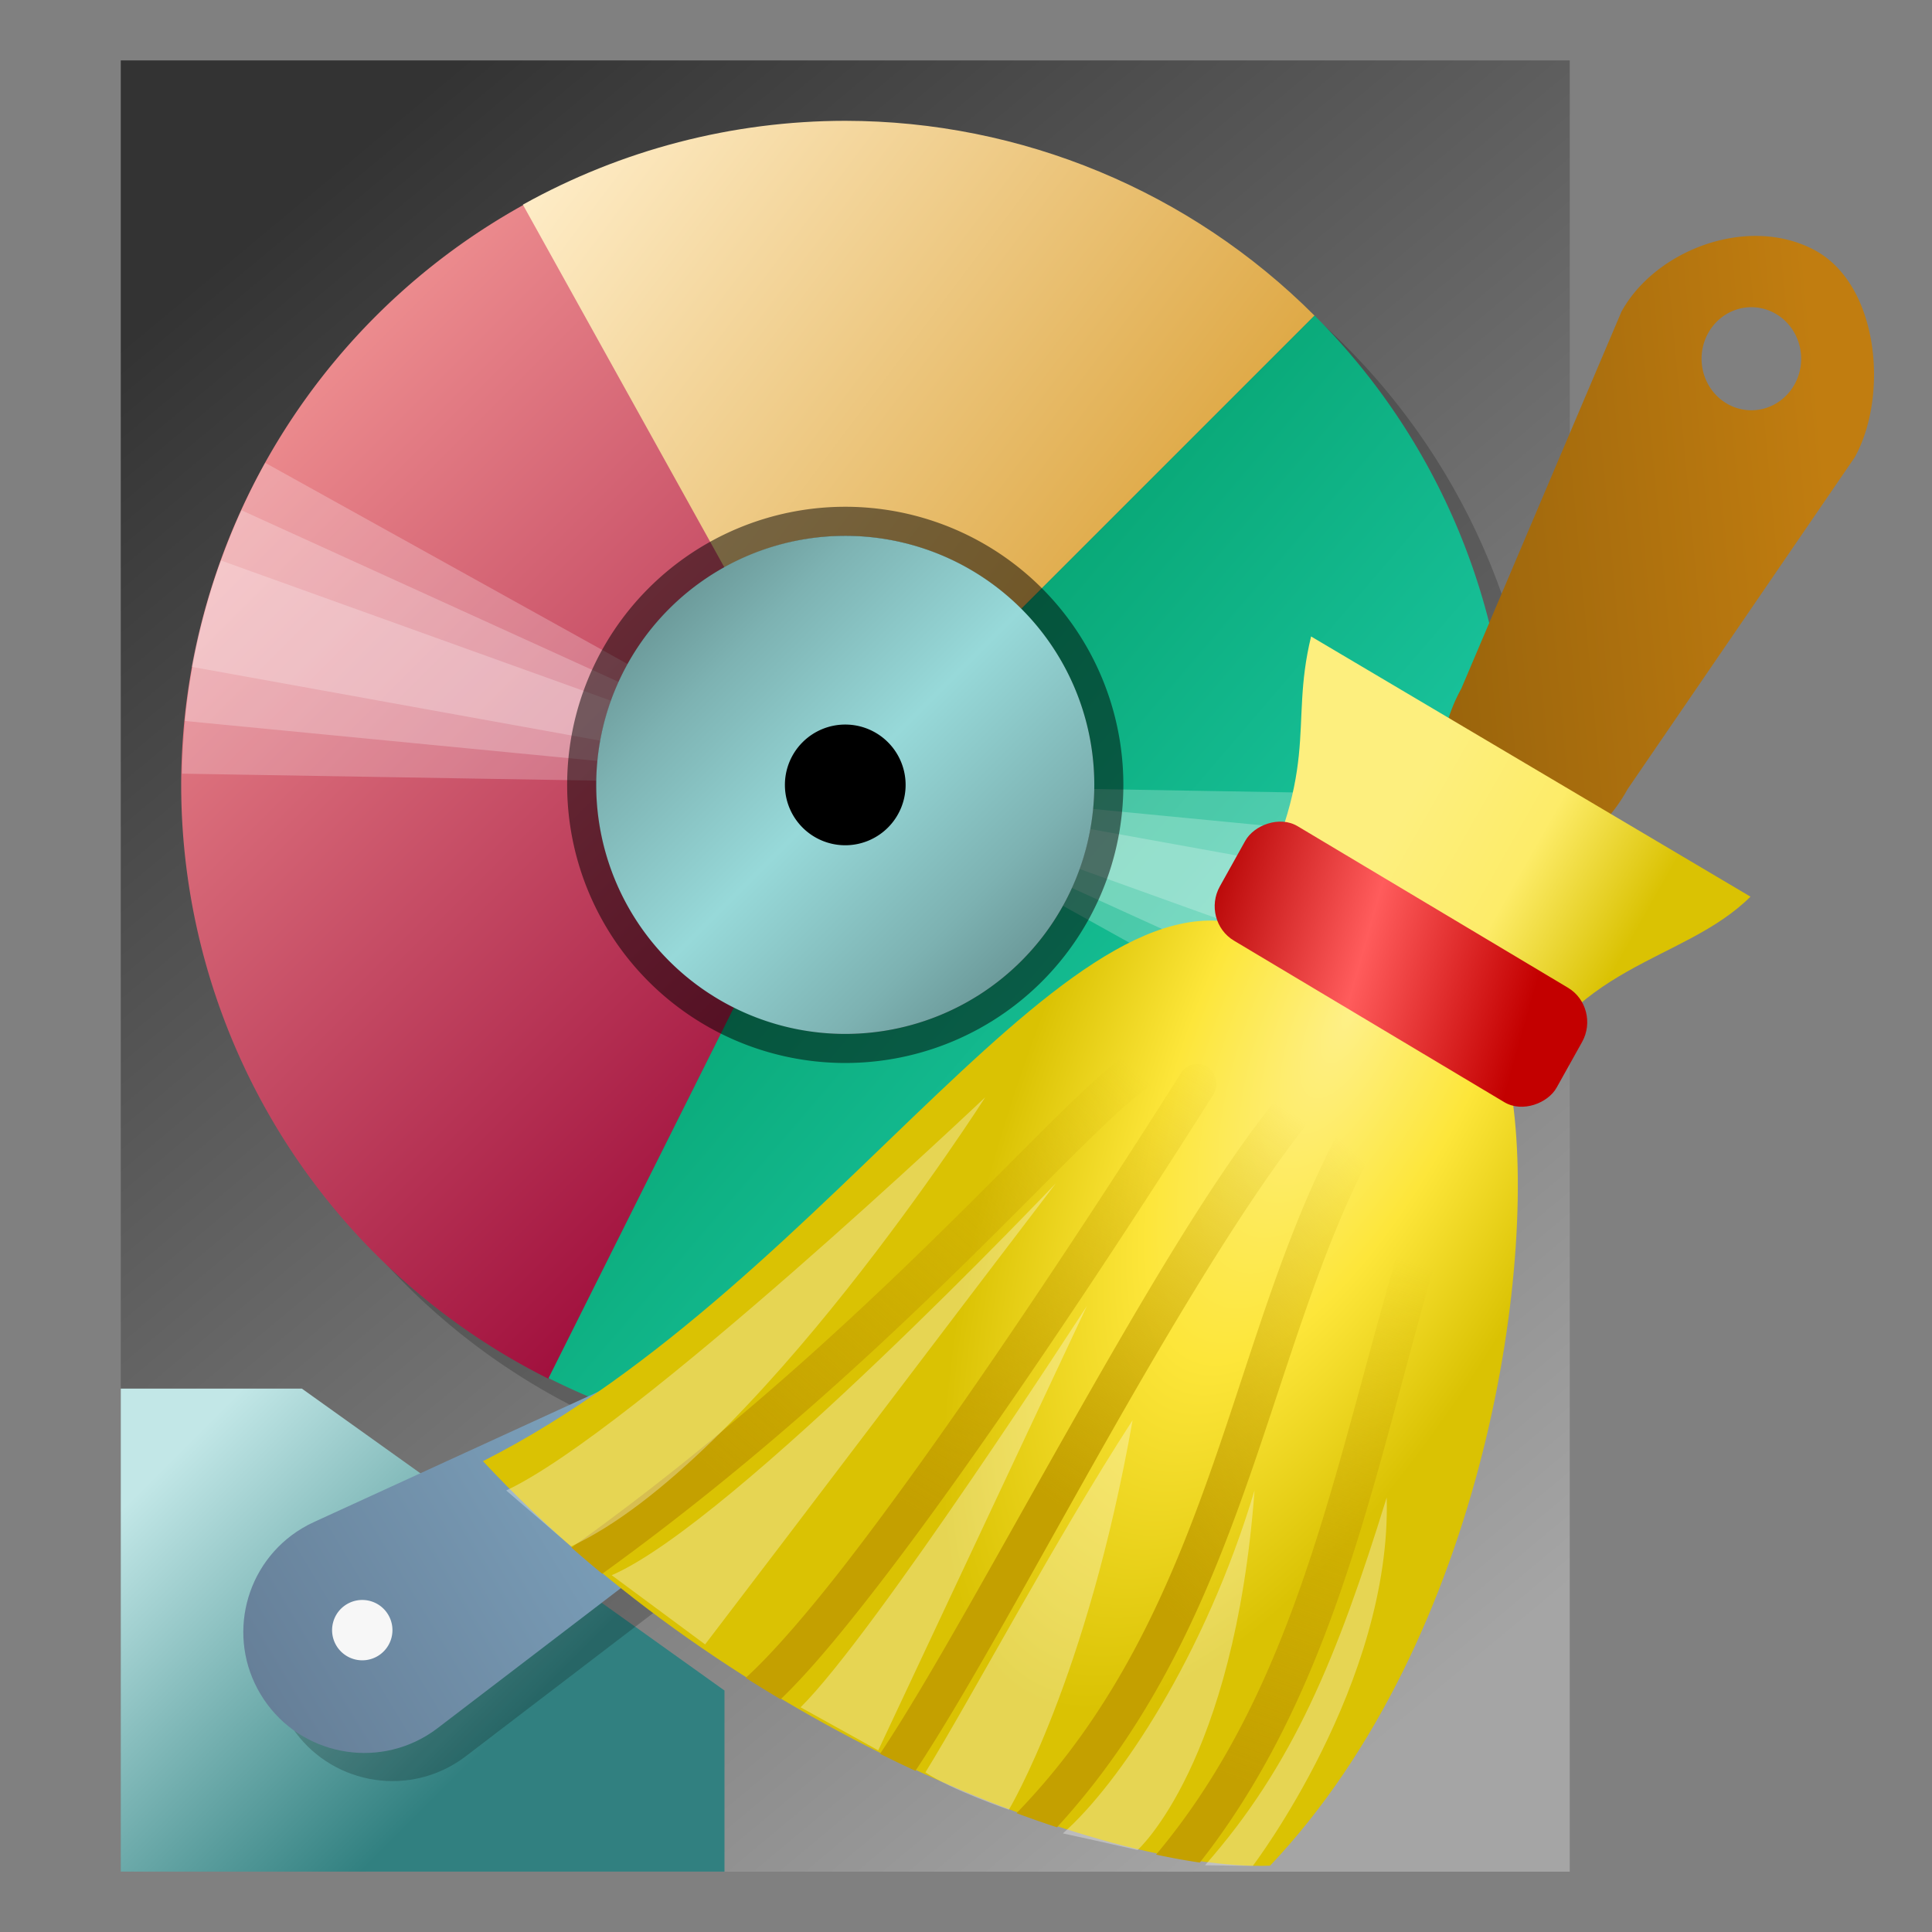 <?xml version="1.0" encoding="UTF-8" standalone="no"?>
<svg
   xmlns:dc="http://purl.org/dc/elements/1.1/"
   xmlns:cc="http://creativecommons.org/ns#"
   xmlns:rdf="http://www.w3.org/1999/02/22-rdf-syntax-ns#"
   xmlns:svg="http://www.w3.org/2000/svg"
   xmlns="http://www.w3.org/2000/svg"
   xmlns:xlink="http://www.w3.org/1999/xlink"
   xmlns:sodipodi="http://sodipodi.sourceforge.net/DTD/sodipodi-0.dtd"
   xmlns:inkscape="http://www.inkscape.org/namespaces/inkscape"
   width="128"
   height="128"
   viewBox="0 0 33.867 33.867"
   version="1.1"
   id="svg8"
   inkscape:version="0.92.3 (2405546, 2018-03-11)"
   sodipodi:docname="bleachbit.svg">
  <rect x="0" y="0" width="33.867" height="33.867" fill="#808080" stroke="none"/>
  <defs
     id="defs2">
    <linearGradient
       inkscape:collect="always"
       id="linearGradient1527">
      <stop
         style="stop-color:#598080;stop-opacity:1"
         offset="0"
         id="stop1523" />
      <stop
         id="stop1535"
         offset="0.25"
         style="stop-color:#7db2b2;stop-opacity:1" />
      <stop
         id="stop1533"
         offset="0.5"
         style="stop-color:#97d9d9;stop-opacity:1" />
      <stop
         style="stop-color:#7db2b2;stop-opacity:1"
         offset="0.75"
         id="stop1537" />
      <stop
         style="stop-color:#598080;stop-opacity:1"
         offset="1"
         id="stop1525" />
    </linearGradient>
    <linearGradient
       inkscape:collect="always"
       id="linearGradient1091">
      <stop
         style="stop-color:#333333;stop-opacity:1"
         offset="0"
         id="stop1086" />
      <stop
         style="stop-color:#a5a5a5;stop-opacity:1"
         offset="1"
         id="stop1089" />
    </linearGradient>
    <linearGradient
       inkscape:collect="always"
       id="linearGradient1068">
      <stop
         style="stop-color:#c2e7e7;stop-opacity:1"
         offset="0"
         id="stop1064" />
      <stop
         style="stop-color:#318080;stop-opacity:1"
         offset="1"
         id="stop1066" />
    </linearGradient>
    <linearGradient
       id="linearGradient1198"
       inkscape:collect="always">
      <stop
         id="stop1194"
         offset="0"
         style="stop-color:#ffaaa2;stop-opacity:1" />
      <stop
         id="stop1196"
         offset="1"
         style="stop-color:#970033;stop-opacity:1" />
    </linearGradient>
    <linearGradient
       inkscape:collect="always"
       id="linearGradient4541">
      <stop
         style="stop-color:#ffeeca;stop-opacity:1"
         offset="0"
         id="stop4537" />
      <stop
         style="stop-color:#da9f33;stop-opacity:1"
         offset="1"
         id="stop4539" />
    </linearGradient>
    <linearGradient
       inkscape:collect="always"
       xlink:href="#linearGradient4541"
       id="linearGradient4549"
       gradientUnits="userSpaceOnUse"
       x1="2.646"
       y1="290.121"
       x2="6.879"
       y2="294.354"
       gradientTransform="matrix(2,0,0,2,33.867,-297)" />
    <linearGradient
       inkscape:collect="always"
       xlink:href="#linearGradient4541"
       id="linearGradient4623"
       x1="2.778"
       y1="290.253"
       x2="6.747"
       y2="294.222"
       gradientUnits="userSpaceOnUse"
       gradientTransform="matrix(2,0,0,2,33.867,-297)" />
    <linearGradient
       inkscape:collect="always"
       xlink:href="#linearGradient1198"
       id="linearGradient4723"
       gradientUnits="userSpaceOnUse"
       x1="2.778"
       y1="290.253"
       x2="5.49"
       y2="292.965"
       gradientTransform="matrix(4,0,0,4,34.131,-891.793)" />
    <linearGradient
       gradientUnits="userSpaceOnUse"
       x2="0"
       y2="7"
       y1="41"
       id="a">
      <stop
         id="stop1078"
         stop-color="#728790"
         style="stop-color:#667f98;stop-opacity:1" />
      <stop
         id="stop1080"
         stop-color="#85969e"
         offset="1"
         style="stop-color:#98cce8;stop-opacity:1" />
    </linearGradient>
    <linearGradient
       gradientUnits="userSpaceOnUse"
       x2="0"
       y2="12"
       y1="36"
       id="b">
      <stop
         id="stop1083"
         stop-color="#06a370" />
      <stop
         id="stop1085"
         stop-color="#22d1b0"
         offset="1" />
    </linearGradient>
    <linearGradient
       gradientUnits="userSpaceOnUse"
       x2="0"
       y2="4"
       y1="44"
       id="c">
      <stop
         id="stop1088"
         stop-color="#2a2c2f" />
      <stop
         id="stop1090"
         stop-color="#424649"
         offset="1" />
    </linearGradient>
    <linearGradient
       gradientUnits="userSpaceOnUse"
       x2="44"
       y2="44"
       x1="15"
       y1="15"
       id="d">
      <stop
         id="stop1093"
         stop-color="#020303" />
      <stop
         id="stop1095"
         stop-opacity="0"
         stop-color="#424649"
         offset="1" />
    </linearGradient>
    <linearGradient
       inkscape:collect="always"
       xlink:href="#linearGradient4541"
       id="linearGradient1200"
       x1="7.938"
       y1="282.712"
       x2="12.171"
       y2="285.887"
       gradientUnits="userSpaceOnUse"
       gradientTransform="matrix(2,0,0,2,33.867,-297)" />
    <linearGradient
       inkscape:collect="always"
       xlink:href="#b"
       id="linearGradient1210"
       x1="10.054"
       y1="285.887"
       x2="13.758"
       y2="289.062"
       gradientUnits="userSpaceOnUse"
       gradientTransform="matrix(2,0,0,2,33.867,-297)" />
    <linearGradient
       inkscape:collect="always"
       xlink:href="#a"
       id="linearGradient1040"
       x1="24"
       y1="112"
       x2="88"
       y2="112"
       gradientUnits="userSpaceOnUse" />
    <linearGradient
       inkscape:collect="always"
       xlink:href="#linearGradient1068"
       id="linearGradient1070"
       x1="5.292"
       y1="288.533"
       x2="10.583"
       y2="293.825"
       gradientUnits="userSpaceOnUse"
       gradientTransform="translate(3.176,0.051)" />
    <linearGradient
       inkscape:collect="always"
       xlink:href="#linearGradient1091"
       id="linearGradient1078"
       x1="6.35"
       y1="267.367"
       x2="27.517"
       y2="292.767"
       gradientUnits="userSpaceOnUse"
       gradientTransform="translate(3.176,0.051)" />
    <linearGradient
       inkscape:collect="always"
       xlink:href="#linearGradient1527"
       id="linearGradient1531"
       gradientUnits="userSpaceOnUse"
       x1="50.102"
       y1="274.077"
       x2="56.26"
       y2="280.235" />
    <radialGradient
       gradientUnits="userSpaceOnUse"
       gradientTransform="matrix(1,0,0,0.651,0,9.456)"
       r="23.555"
       fy="27.096"
       fx="23.202"
       cy="27.096"
       cx="23.202"
       id="radialGradient4270"
       xlink:href="#linearGradient4264"
       inkscape:collect="always" />
    <linearGradient
       id="linearGradient4184">
      <stop
         id="stop4186"
         offset="0"
         style="stop-color:#838383;stop-opacity:1;" />
      <stop
         id="stop4188"
         offset="1"
         style="stop-color:#bbbbbb;stop-opacity:0;" />
    </linearGradient>
    <linearGradient
       id="linearGradient4228">
      <stop
         id="stop4230"
         offset="0"
         style="stop-color:#bbbbbb;stop-opacity:1;" />
      <stop
         id="stop4232"
         offset="1"
         style="stop-color:#9f9f9f;stop-opacity:1;" />
    </linearGradient>
    <linearGradient
       id="linearGradient4244">
      <stop
         id="stop4246"
         offset="0"
         style="stop-color:#e4e4e4;stop-opacity:1;" />
      <stop
         id="stop4248"
         offset="1"
         style="stop-color:#d3d3d3;stop-opacity:1;" />
    </linearGradient>
    <linearGradient
       id="linearGradient4264"
       inkscape:collect="always">
      <stop
         id="stop4266"
         offset="0"
         style="stop-color:#000000;stop-opacity:1;" />
      <stop
         id="stop4268"
         offset="1"
         style="stop-color:#000000;stop-opacity:0;" />
    </linearGradient>
    <linearGradient
       id="linearGradient4274">
      <stop
         style="stop-color:#ffffff;stop-opacity:0.255;"
         offset="0"
         id="stop4276" />
      <stop
         style="stop-color:#ffffff;stop-opacity:1;"
         offset="1"
         id="stop4278" />
    </linearGradient>
    <linearGradient
       id="linearGradient2555">
      <stop
         id="stop2557"
         offset="0"
         style="stop-color:#ffffff;stop-opacity:1;" />
      <stop
         style="stop-color:#e6e6e6;stop-opacity:1;"
         offset="0.5"
         id="stop2561" />
      <stop
         id="stop2563"
         offset="0.75"
         style="stop-color:#ffffff;stop-opacity:1;" />
      <stop
         style="stop-color:#e1e1e1;stop-opacity:1;"
         offset="0.842"
         id="stop2565" />
      <stop
         id="stop2559"
         offset="1"
         style="stop-color:#ffffff;stop-opacity:1;" />
    </linearGradient>
    <linearGradient
       id="linearGradient5048">
      <stop
         style="stop-color:black;stop-opacity:0;"
         offset="0"
         id="stop5050" />
      <stop
         id="stop5056"
         offset="0.5"
         style="stop-color:black;stop-opacity:1;" />
      <stop
         style="stop-color:black;stop-opacity:0;"
         offset="1"
         id="stop5052" />
    </linearGradient>
    <inkscape:perspective
       sodipodi:type="inkscape:persp3d"
       inkscape:vp_x="0 : 24 : 1"
       inkscape:vp_y="0 : 1000 : 0"
       inkscape:vp_z="48 : 24 : 1"
       inkscape:persp3d-origin="24 : 16 : 1"
       id="perspective79" />
    <radialGradient
       inkscape:collect="always"
       xlink:href="#linearGradient9320"
       id="radialGradient9318"
       cx="20.764"
       cy="19.541"
       fx="20.764"
       fy="19.541"
       r="14.8"
       gradientTransform="matrix(0.619,-0.298,0.777,1.613,-65.044,245.039)"
       gradientUnits="userSpaceOnUse" />
    <linearGradient
       inkscape:collect="always"
       xlink:href="#linearGradient8576"
       id="linearGradient8582"
       x1="11.997"
       y1="19.592"
       x2="17.774"
       y2="16.235"
       gradientUnits="userSpaceOnUse"
       gradientTransform="matrix(1.398,0,0,1.385,-63.528,241.34)" />
    <linearGradient
       inkscape:collect="always"
       xlink:href="#linearGradient15303"
       id="linearGradient15309"
       x1="9.581"
       y1="29.064"
       x2="2.007"
       y2="27.235"
       gradientUnits="userSpaceOnUse"
       gradientTransform="matrix(1.62,0,0,1.62,-176.516,170.329)" />
    <linearGradient
       inkscape:collect="always"
       xlink:href="#linearGradient11647"
       id="linearGradient11653"
       x1="7.383"
       y1="14.6"
       x2="17.472"
       y2="12.922"
       gradientUnits="userSpaceOnUse"
       gradientTransform="matrix(5.027,1.364,-1.347,5.091,-222.988,-112.556)" />
    <linearGradient
       inkscape:collect="always"
       xlink:href="#linearGradient5739"
       id="linearGradient7996"
       gradientUnits="userSpaceOnUse"
       gradientTransform="matrix(4.508,-2.602,4.484,7.766,-331.439,-154.044)"
       x1="14.12"
       y1="36.701"
       x2="13.869"
       y2="29.96" />
    <linearGradient
       inkscape:collect="always"
       xlink:href="#linearGradient5739"
       id="linearGradient7994"
       gradientUnits="userSpaceOnUse"
       gradientTransform="matrix(4.508,-2.602,4.171,7.224,-305.097,-139.646)"
       x1="14.045"
       y1="37.576"
       x2="14.045"
       y2="29" />
    <linearGradient
       inkscape:collect="always"
       xlink:href="#linearGradient5739"
       id="linearGradient7992"
       gradientUnits="userSpaceOnUse"
       gradientTransform="matrix(4.508,-2.602,4.39,7.604,-341.126,-139.592)"
       x1="15.097"
       y1="36.968"
       x2="14.275"
       y2="29.88" />
    <linearGradient
       inkscape:collect="always"
       xlink:href="#linearGradient5739"
       id="linearGradient7990"
       gradientUnits="userSpaceOnUse"
       gradientTransform="matrix(4.508,-2.602,4.153,7.194,-320.248,-129.928)"
       x1="19.616"
       y1="39.253"
       x2="18.486"
       y2="29.909" />
    <linearGradient
       inkscape:collect="always"
       xlink:href="#linearGradient5739"
       id="linearGradient7988"
       gradientUnits="userSpaceOnUse"
       gradientTransform="matrix(4.508,-2.602,4.151,7.189,-320.091,-129.656)"
       x1="9.105"
       y1="38.828"
       x2="10.147"
       y2="30.141" />
    <linearGradient
       inkscape:collect="always"
       id="linearGradient5739">
      <stop
         style="stop-color:#c4a000;stop-opacity:1;"
         offset="0"
         id="stop5741" />
      <stop
         style="stop-color:#c4a000;stop-opacity:0;"
         offset="1"
         id="stop5743" />
    </linearGradient>
    <linearGradient
       id="linearGradient11647">
      <stop
         style="stop-color:#c17d10;stop-opacity:1;"
         offset="0"
         id="stop11649" />
      <stop
         style="stop-color:#9b650c;stop-opacity:1;"
         offset="1"
         id="stop11651" />
    </linearGradient>
    <linearGradient
       id="linearGradient15303">
      <stop
         style="stop-color:#b30000;stop-opacity:1;"
         offset="0"
         id="stop15305" />
      <stop
         id="stop15311"
         offset="0.5"
         style="stop-color:#ff5c5c;stop-opacity:1;" />
      <stop
         style="stop-color:#c30000;stop-opacity:1;"
         offset="1"
         id="stop15307" />
    </linearGradient>
    <linearGradient
       id="linearGradient8576">
      <stop
         style="stop-color:#dac203;stop-opacity:1;"
         offset="0"
         id="stop8578" />
      <stop
         id="stop8584"
         offset="0.5"
         style="stop-color:#fdec69;stop-opacity:1;" />
      <stop
         style="stop-color:#fdef7e;stop-opacity:1;"
         offset="1"
         id="stop8580" />
    </linearGradient>
    <linearGradient
       id="linearGradient9320">
      <stop
         id="stop9322"
         offset="0"
         style="stop-color:#fef088;stop-opacity:1;" />
      <stop
         style="stop-color:#fde63a;stop-opacity:1;"
         offset="0.5"
         id="stop9324" />
      <stop
         id="stop9326"
         offset="1"
         style="stop-color:#dac203;stop-opacity:1;" />
    </linearGradient>
    <inkscape:perspective
       sodipodi:type="inkscape:persp3d"
       inkscape:vp_x="0 : 24 : 1"
       inkscape:vp_y="0 : 1000 : 0"
       inkscape:vp_z="48 : 24 : 1"
       inkscape:persp3d-origin="24 : 16 : 1"
       id="perspective62" />
  </defs>
  <sodipodi:namedview
     id="base"
     pagecolor="#ffffff"
     bordercolor="#666666"
     borderopacity="1.0"
     inkscape:pageopacity="0.0"
     inkscape:pageshadow="2"
     inkscape:zoom="1"
     inkscape:cx="64"
     inkscape:cy="64"
     inkscape:document-units="px"
     inkscape:current-layer="layer1"
     inkscape:document-rotation="0"
     showgrid="false"
     units="px"
     inkscape:snap-grids="true"
     inkscape:snap-to-guides="false"
     inkscape:snap-global="true"
     inkscape:snap-intersection-paths="true"
     inkscape:object-nodes="true"
     inkscape:snap-others="true"
     inkscape:snap-bbox="true"
     inkscape:bbox-nodes="true"
     inkscape:window-width="1600"
     inkscape:window-height="837"
     inkscape:window-x="-8"
     inkscape:window-y="-8"
     inkscape:window-maximized="1"
     inkscape:snap-nodes="false"
     inkscape:snap-center="true"
     inkscape:snap-tangential="true"
     inkscape:snap-smooth-nodes="true"
     inkscape:object-paths="true"
     inkscape:snap-object-midpoints="true"
     inkscape:snap-bbox-edge-midpoints="false">
    <inkscape:grid
       type="xygrid"
       id="grid4267"
       spacingx="0.265"
       spacingy="0.265" />
  </sodipodi:namedview>
  <g
     inkscape:label="Layer 1"
     inkscape:groupmode="layer"
     id="layer1"
     transform="translate(0,-263.133)">
    <circle
       r="0"
       cy="287.475"
       cx="43.392"
       id="ellipse4551"
       style="fill:#ffeeca;fill-opacity:1;stroke:none;stroke-width:0.37;stroke-linecap:round;paint-order:markers stroke fill" />
    <circle
       r="0"
       cy="287.475"
       cx="43.392"
       id="ellipse4553"
       style="fill:url(#linearGradient4549);fill-opacity:1;stroke:#000000;stroke-width:0.37;stroke-linecap:round;paint-order:markers stroke fill" />
    <path
       cx="4.762"
       cy="292.237"
       r="2.117"
       style="fill:url(#linearGradient4623);fill-opacity:1;stroke:none;stroke-width:0.37;stroke-linecap:round;paint-order:markers stroke fill"
       id="path4625"
       d=""
       inkscape:connector-curvature="0" />
    <g
       id="g1828"
       transform="translate(-5.293,-0.051)">
      <path
         inkscape:connector-curvature="0"
         d="m 7.41,264.243 h 25.4 v 31.75 H 7.41 Z"
         style="fill:url(#linearGradient1078);fill-opacity:1;stroke-width:0.503;stroke-linecap:round;stroke-linejoin:round;stroke-dasharray:1.005, 1.005;paint-order:markers fill stroke"
         id="rect982" />
      <path
         inkscape:connector-curvature="0"
         d="M 32.281,277.472 A 11.642,11.642 0 0 1 20.639,289.114 11.642,11.642 0 0 1 8.997,277.472 11.642,11.642 0 0 1 20.639,265.83 11.642,11.642 0 0 1 32.281,277.472 Z"
         style="fill:#000000;fill-opacity:0.2;stroke:none;stroke-width:0.026;stroke-linecap:round;stroke-linejoin:round;stroke-miterlimit:4;stroke-dasharray:none;stroke-opacity:0.5;paint-order:markers fill stroke"
         id="path1094" />
      <g
         transform="matrix(1.375,0,0,1.375,-53.014,-104.147)"
         id="g1015">
        <path
           inkscape:connector-curvature="0"
           style="fill:url(#linearGradient4723);fill-opacity:1;stroke:none;stroke-width:0.741;stroke-linecap:round;paint-order:markers stroke fill"
           d="m 49.4,269.593 a 8.467,8.467 0 0 0 -4.685,7.563 8.467,8.467 0 0 0 4.682,7.571 l 2.367,-4.735 a 3.175,3.175 0 0 1 -1.757,-2.836 3.175,3.175 0 0 1 1.756,-2.839 z"
           id="circle4557" />
        <path
           style="fill:url(#linearGradient1200);fill-opacity:1;stroke:none;stroke-width:0.741;stroke-linecap:round;paint-order:markers stroke fill"
           d="m 53.181,268.69 c -1.439,0.001 -2.853,0.369 -4.11,1.069 l 2.57,4.626 c 0.471,-0.263 1.001,-0.402 1.54,-0.403 0.842,6.8e-4 1.649,0.336 2.244,0.931 l 3.739,-3.739 c -1.586,-1.588 -3.738,-2.482 -5.983,-2.484 z"
           id="circle4629"
           inkscape:connector-curvature="0"
           sodipodi:nodetypes="ccccccc" />
        <path
           inkscape:connector-curvature="0"
           style="fill:url(#linearGradient1210);fill-opacity:1;stroke:none;stroke-width:0.741;stroke-linecap:round;stroke-opacity:1;paint-order:markers stroke fill"
           d="m 59.164,271.173 -3.739,3.739 a 3.175,3.175 0 0 1 0.931,2.244 3.175,3.175 0 0 1 -3.175,3.175 3.175,3.175 0 0 1 -1.418,-0.339 l -2.364,4.727 a 8.467,8.467 0 0 0 3.782,0.903 8.467,8.467 0 0 0 8.467,-8.467 8.467,8.467 0 0 0 -2.484,-5.983 z"
           id="circle1147" />
        <path
           inkscape:connector-curvature="0"
           style="fill:#ffffff;fill-opacity:0.238;stroke:none;stroke-width:0.318;stroke-linecap:round;stroke-miterlimit:4;stroke-dasharray:none;stroke-opacity:1;paint-order:markers stroke fill"
           d="m 45.786,273.05 a 8.467,8.467 0 0 0 -1.06,3.963 l 5.286,0.089 a 3.175,3.175 0 0 1 0.395,-1.486 z m 10.564,4.159 a 3.175,3.175 0 0 1 -0.397,1.487 l 4.622,2.566 a 8.467,8.467 0 0 0 1.06,-3.963 z"
           id="path4595" />
        <path
           inkscape:connector-curvature="0"
           style="fill:#ffffff;fill-opacity:0.238;stroke:none;stroke-width:0.318;stroke-linecap:round;stroke-miterlimit:4;stroke-dasharray:none;stroke-opacity:1;paint-order:markers stroke fill"
           d="m 45.484,273.655 a 8.467,8.467 0 0 0 -0.724,2.686 l 5.264,0.51 a 3.175,3.175 0 0 1 0.271,-1.006 z m 10.855,3.808 a 3.175,3.175 0 0 1 -0.271,1.006 l 4.811,2.189 a 8.467,8.467 0 0 0 0.724,-2.686 z"
           id="path4593" />
        <path
           inkscape:connector-curvature="0"
           style="fill:#ffffff;fill-opacity:0.238;stroke:none;stroke-width:0.318;stroke-linecap:round;stroke-miterlimit:4;stroke-dasharray:none;stroke-opacity:1;paint-order:markers stroke fill"
           d="m 45.221,274.295 a 8.467,8.467 0 0 0 -0.372,1.356 l 5.207,0.941 a 3.175,3.175 0 0 1 0.141,-0.508 z m 11.085,3.424 a 3.175,3.175 0 0 1 -0.141,0.508 l 4.976,1.789 a 8.467,8.467 0 0 0 0.372,-1.356 z"
           id="path4597" />
        <path
           inkscape:connector-curvature="0"
           d="m 56.356,277.156 a 3.175,3.175 0 0 1 -3.175,3.175 3.175,3.175 0 0 1 -3.175,-3.175 3.175,3.175 0 0 1 3.175,-3.175 3.175,3.175 0 0 1 3.175,3.175"
           style="fill:none;fill-opacity:1;stroke:#000000;stroke-width:0.741;stroke-linecap:butt;stroke-linejoin:miter;stroke-miterlimit:4;stroke-dasharray:none;stroke-opacity:0.5;paint-order:markers fill stroke"
           id="circle1165" />
        <path
           inkscape:connector-curvature="0"
           id="path1081"
           style="fill:url(#linearGradient1531);fill-opacity:1;stroke:none;stroke-width:0.741;stroke-linecap:butt;stroke-linejoin:miter;stroke-miterlimit:4;stroke-dasharray:none;stroke-opacity:1;paint-order:markers fill stroke"
           d="m 56.356,277.156 a 3.175,3.175 0 0 1 -3.175,3.175 3.175,3.175 0 0 1 -3.175,-3.175 3.175,3.175 0 0 1 3.175,-3.175 3.175,3.175 0 0 1 3.175,3.175" />
      </g>
      <path
         inkscape:connector-curvature="0"
         sodipodi:nodetypes="cccccc"
         id="path1062"
         d="m 7.41,287.526 h 3.175 l 7.408,5.292 v 3.175 H 7.41 Z"
         style="fill:url(#linearGradient1070);fill-opacity:1;stroke:none;stroke-width:0.265px;stroke-linecap:butt;stroke-linejoin:miter;stroke-opacity:1" />
      <path
         inkscape:connector-curvature="0"
         d="m 21.168,276.943 a 1.058,1.058 0 0 1 -1.058,1.058 1.058,1.058 0 0 1 -1.058,-1.058 1.058,1.058 0 0 1 1.058,-1.058 1.058,1.058 0 0 1 1.058,1.058 z"
         style="fill:#000000;fill-opacity:1;stroke:none;stroke-width:0.026;stroke-linecap:round;stroke-linejoin:round;stroke-miterlimit:4;stroke-dasharray:none;stroke-opacity:0.5;paint-order:markers fill stroke"
         id="path1083" />
      <path
         inkscape:connector-curvature="0"
         id="path1100"
         style="fill:#000000;fill-opacity:0.2;stroke-width:0.503;stroke-linecap:round;stroke-linejoin:round;stroke-dasharray:1.005, 1.005;paint-order:markers fill stroke"
         d="m 11.082,290.474 c -1.002,0.602 -1.326,1.903 -0.724,2.905 0.602,1.002 1.903,1.326 2.905,0.724 0.067,-0.041 0.132,-0.085 0.195,-0.133 l 11.283,-8.621 c 0.214,-0.164 0.271,-0.462 0.132,-0.693 -0.139,-0.231 -0.429,-0.321 -0.674,-0.209 l -12.893,5.91 c -0.077,0.034 -0.151,0.073 -0.223,0.117 z"
         sodipodi:nodetypes="csccccccc" />
      <g
         inkscape:transform-center-y="-2.885802"
         transform="rotate(-31.003,8.239,286.537)"
         inkscape:transform-center-x="-5.3292424"
         id="g1047">
        <path
           inkscape:connector-curvature="0"
           id="path1017"
           style="fill:url(#linearGradient1040);fill-opacity:1;stroke-width:1.9;stroke-linecap:round;stroke-linejoin:round;stroke-dasharray:3.8, 3.8;paint-order:markers fill stroke"
           d="m 32,104 c -4.418,0 -8,3.582 -8,8 0,4.418 3.582,8 8,8 0.297,-4.2e-4 0.594,-0.017 0.889,-0.051 l 53.334,-5.963 C 87.234,113.873 87.999,113.018 88,112 c 3.63e-4,-1.019 -0.765,-1.875 -1.777,-1.988 L 32.949,104.057 C 32.634,104.019 32.317,104 32,104 Z"
           transform="matrix(0.265,0,0,0.265,0,263.133)"
           sodipodi:nodetypes="csccccccc" />
        <path
           inkscape:connector-curvature="0"
           id="path1030"
           style="fill:#f7f7f7;fill-opacity:1;stroke:none;stroke-width:0.026;stroke-linecap:round;stroke-linejoin:round;stroke-miterlimit:4;stroke-dasharray:none;stroke-opacity:1;paint-order:markers fill stroke"
           d="m 8.996,292.767 a 0.529,0.529 0 0 1 -0.529,0.529 0.529,0.529 0 0 1 -0.529,-0.529 0.529,0.529 0 0 1 0.529,-0.529 0.529,0.529 0 0 1 0.529,0.529 z" />
        <path
           inkscape:connector-curvature="0"
           id="path1032"
           style="fill:#cc003f;fill-opacity:1;stroke:none;stroke-width:0.026;stroke-linecap:round;stroke-linejoin:round;stroke-miterlimit:4;stroke-dasharray:none;stroke-opacity:1;paint-order:markers fill stroke"
           d="m 23.019,292.767 a 0.265,0.265 0 0 1 -0.265,0.265 0.265,0.265 0 0 1 -0.265,-0.265 0.265,0.265 0 0 1 0.265,-0.265 0.265,0.265 0 0 1 0.265,0.265 z" />
      </g>
    </g>
    <g
       id="g1808"
       transform="matrix(-0.488,0,0,0.505,5.625,144.316)">
      <path
         inkscape:connector-curvature="0"
         id="path7966"
         transform="matrix(0.265,0,0,0.265,0,263.133)"
         d="m -195.156,-74.186 c -2.507,0.086 -4.974,0.656 -7.225,1.799 -8.825,4.48 -10.162,19.073 -5.551,27.16 l 30.803,43.488 c 4.611,8.087 13.349,11.66 19.592,8.01 6.243,-3.65 7.558,-13.098 2.947,-21.186 l -21.705,-49.367 c -3.458,-6.065 -11.339,-10.163 -18.861,-9.904 z m 1.193,9.326 a 6.75,6.75 0 0 1 1.809,0.23 6.75,6.75 0 0 1 4.771,8.266 6.75,6.75 0 0 1 -8.266,4.773 6.75,6.75 0 0 1 -4.773,-8.268 6.75,6.75 0 0 1 6.459,-5.002 z"
         style="fill:url(#linearGradient11653);fill-opacity:1;fill-rule:evenodd;stroke:none;stroke-width:5.238;stroke-linecap:round;stroke-linejoin:miter;stroke-miterlimit:4;stroke-dashoffset:0;stroke-opacity:1" />
      <path
         sodipodi:nodetypes="ccccc"
         id="path7968"
         d="m -42.716,272.922 c -1.095,5.903 0.873,19.214 8.62,27.121 5.986,0.195 19.266,-4.707 28.274,-14.042 C -18.542,279.78 -27.219,264.348 -33.965,267.709 Z"
         style="fill:url(#radialGradient9318);fill-opacity:1;fill-rule:evenodd;stroke:none;stroke-width:1.377;stroke-linecap:butt;stroke-linejoin:miter;stroke-miterlimit:4;stroke-dasharray:none;stroke-opacity:1"
         inkscape:connector-curvature="0" />
      <path
         inkscape:connector-curvature="0"
         id="path7972"
         transform="matrix(0.265,0,0,0.265,0,263.133)"
         d="m -153.285,42.547 a 2.603,2.603 0 0 0 -2.494,3.551 c 11.467,30.61 14.668,65.741 36.637,92.773 1.885,-0.265 3.868,-0.615 5.93,-1.041 -22.416,-25.787 -25.536,-61.117 -37.688,-93.555 a 2.603,2.603 0 0 0 -2.385,-1.729 z"
         style="color:#000000;font-style:normal;font-variant:normal;font-weight:normal;font-stretch:normal;font-size:medium;line-height:normal;font-family:sans-serif;font-variant-ligatures:normal;font-variant-position:normal;font-variant-caps:normal;font-variant-numeric:normal;font-variant-alternates:normal;font-feature-settings:normal;text-indent:0;text-align:start;text-decoration:none;text-decoration-line:none;text-decoration-style:solid;text-decoration-color:#000000;letter-spacing:normal;word-spacing:normal;text-transform:none;writing-mode:lr-tb;direction:ltr;text-orientation:mixed;dominant-baseline:auto;baseline-shift:baseline;text-anchor:start;white-space:normal;shape-padding:0;clip-rule:nonzero;display:inline;overflow:visible;visibility:visible;opacity:1;isolation:auto;mix-blend-mode:normal;color-interpolation:sRGB;color-interpolation-filters:linearRGB;solid-color:#000000;solid-opacity:1;vector-effect:none;fill:url(#linearGradient7988);fill-opacity:1;fill-rule:nonzero;stroke:none;stroke-width:5.205;stroke-linecap:round;stroke-linejoin:miter;stroke-miterlimit:4;stroke-dasharray:none;stroke-dashoffset:0;stroke-opacity:1;color-rendering:auto;image-rendering:auto;shape-rendering:auto;text-rendering:auto;enable-background:accumulate" />
      <path
         sodipodi:nodetypes="ccccc"
         id="path7970"
         d="m -41.149,273.776 c -1.256,0.7 -0.221,17.242 7.69,24.788 10.171,-0.257 21.378,-8.808 25.329,-12.171 -13.082,-8.241 -20.553,-20.329 -25.45,-17.315 z"
         style="opacity:0.462;fill:none;stroke:none;stroke-width:1.377;stroke-linecap:butt;stroke-linejoin:miter;stroke-miterlimit:4;stroke-dasharray:none;stroke-opacity:1"
         inkscape:connector-curvature="0" />
      <path
         inkscape:connector-curvature="0"
         id="path7974"
         transform="matrix(0.265,0,0,0.265,0,263.133)"
         d="m -113.514,31.424 c -0.823,0.03 -1.745,0.29 -2.441,0.893 a 2.603,2.603 0 0 0 2.672,4.398 c 0.12,0.042 0.204,0.056 0.539,0.244 0.974,0.548 2.569,1.762 4.518,3.469 3.897,3.414 9.342,8.813 16.152,15.369 13.033,12.546 31.147,29.359 53.936,45.25 1.405,-1.121 2.794,-2.269 4.17,-3.438 -22.993,-15.884 -41.296,-32.855 -54.496,-45.562 -6.779,-6.526 -12.204,-11.92 -16.336,-15.539 -2.066,-1.81 -3.778,-3.176 -5.389,-4.082 -0.805,-0.453 -1.585,-0.811 -2.547,-0.959 -0.24,-0.037 -0.503,-0.053 -0.777,-0.043 z"
         style="color:#000000;font-style:normal;font-variant:normal;font-weight:normal;font-stretch:normal;font-size:medium;line-height:normal;font-family:sans-serif;font-variant-ligatures:normal;font-variant-position:normal;font-variant-caps:normal;font-variant-numeric:normal;font-variant-alternates:normal;font-feature-settings:normal;text-indent:0;text-align:start;text-decoration:none;text-decoration-line:none;text-decoration-style:solid;text-decoration-color:#000000;letter-spacing:normal;word-spacing:normal;text-transform:none;writing-mode:lr-tb;direction:ltr;text-orientation:mixed;dominant-baseline:auto;baseline-shift:baseline;text-anchor:start;white-space:normal;shape-padding:0;clip-rule:nonzero;display:inline;overflow:visible;visibility:visible;opacity:1;isolation:auto;mix-blend-mode:normal;color-interpolation:sRGB;color-interpolation-filters:linearRGB;solid-color:#000000;solid-opacity:1;vector-effect:none;fill:url(#linearGradient7990);fill-opacity:1;fill-rule:nonzero;stroke:none;stroke-width:5.205;stroke-linecap:round;stroke-linejoin:miter;stroke-miterlimit:4;stroke-dasharray:none;stroke-dashoffset:0;stroke-opacity:1;color-rendering:auto;image-rendering:auto;shape-rendering:auto;text-rendering:auto;enable-background:accumulate" />
      <path
         inkscape:connector-curvature="0"
         id="path7976"
         transform="matrix(0.265,0,0,0.265,0,263.133)"
         d="m -144.707,34.73 a 2.603,2.603 0 0 0 -2.061,4.119 c 9.318,13.423 14.077,30.336 20.287,47.797 5.803,16.316 12.953,33.122 26.701,47.609 1.798,-0.574 3.624,-1.185 5.484,-1.852 -14.109,-14.072 -21.312,-30.706 -27.285,-47.5 -6.131,-17.238 -10.901,-34.613 -20.904,-49.023 a 2.603,2.603 0 0 0 -2.223,-1.15 z"
         style="color:#000000;font-style:normal;font-variant:normal;font-weight:normal;font-stretch:normal;font-size:medium;line-height:normal;font-family:sans-serif;font-variant-ligatures:normal;font-variant-position:normal;font-variant-caps:normal;font-variant-numeric:normal;font-variant-alternates:normal;font-feature-settings:normal;text-indent:0;text-align:start;text-decoration:none;text-decoration-line:none;text-decoration-style:solid;text-decoration-color:#000000;letter-spacing:normal;word-spacing:normal;text-transform:none;writing-mode:lr-tb;direction:ltr;text-orientation:mixed;dominant-baseline:auto;baseline-shift:baseline;text-anchor:start;white-space:normal;shape-padding:0;clip-rule:nonzero;display:inline;overflow:visible;visibility:visible;opacity:1;isolation:auto;mix-blend-mode:normal;color-interpolation:sRGB;color-interpolation-filters:linearRGB;solid-color:#000000;solid-opacity:1;vector-effect:none;fill:url(#linearGradient7992);fill-opacity:1;fill-rule:nonzero;stroke:none;stroke-width:5.205;stroke-linecap:round;stroke-linejoin:miter;stroke-miterlimit:4;stroke-dasharray:none;stroke-dashoffset:0;stroke-opacity:1;color-rendering:auto;image-rendering:auto;shape-rendering:auto;text-rendering:auto;enable-background:accumulate" />
      <path
         inkscape:connector-curvature="0"
         id="path7978"
         transform="matrix(0.265,0,0,0.265,0,263.133)"
         d="m -118.752,34.271 a 2.603,2.603 0 0 0 -2.186,4.047 c 0,0 11.543,17.775 25.055,36.887 6.756,9.556 14.006,19.452 20.58,27.66 4.844,6.047 9.21,11.13 12.99,14.621 1.578,-0.911 3.153,-1.843 4.727,-2.809 -3.417,-2.978 -8.34,-8.431 -13.656,-15.068 -6.465,-8.072 -13.669,-17.903 -20.389,-27.408 -13.44,-19.011 -24.938,-36.719 -24.938,-36.719 a 2.603,2.603 0 0 0 -2.184,-1.211 z"
         style="color:#000000;font-style:normal;font-variant:normal;font-weight:normal;font-stretch:normal;font-size:medium;line-height:normal;font-family:sans-serif;font-variant-ligatures:normal;font-variant-position:normal;font-variant-caps:normal;font-variant-numeric:normal;font-variant-alternates:normal;font-feature-settings:normal;text-indent:0;text-align:start;text-decoration:none;text-decoration-line:none;text-decoration-style:solid;text-decoration-color:#000000;letter-spacing:normal;word-spacing:normal;text-transform:none;writing-mode:lr-tb;direction:ltr;text-orientation:mixed;dominant-baseline:auto;baseline-shift:baseline;text-anchor:start;white-space:normal;shape-padding:0;clip-rule:nonzero;display:inline;overflow:visible;visibility:visible;opacity:1;isolation:auto;mix-blend-mode:normal;color-interpolation:sRGB;color-interpolation-filters:linearRGB;solid-color:#000000;solid-opacity:1;vector-effect:none;fill:url(#linearGradient7994);fill-opacity:1;fill-rule:nonzero;stroke:none;stroke-width:5.205;stroke-linecap:round;stroke-linejoin:miter;stroke-miterlimit:4;stroke-dasharray:none;stroke-dashoffset:0;stroke-opacity:1;color-rendering:auto;image-rendering:auto;shape-rendering:auto;text-rendering:auto;enable-background:accumulate" />
      <path
         inkscape:connector-curvature="0"
         id="path7980"
         transform="matrix(0.265,0,0,0.265,0,263.133)"
         d="m -137.908,31.283 a 2.603,2.603 0 0 0 -1.697,4.613 c 8.175,6.918 20.665,26.561 32.332,46.381 10.077,17.118 19.653,34.345 26.682,44.58 1.591,-0.716 3.189,-1.455 4.797,-2.23 -6.625,-9.551 -16.637,-27.398 -26.99,-44.986 -11.713,-19.898 -23.689,-39.453 -33.455,-47.717 a 2.603,2.603 0 0 0 -1.668,-0.641 z"
         style="color:#000000;font-style:normal;font-variant:normal;font-weight:normal;font-stretch:normal;font-size:medium;line-height:normal;font-family:sans-serif;font-variant-ligatures:normal;font-variant-position:normal;font-variant-caps:normal;font-variant-numeric:normal;font-variant-alternates:normal;font-feature-settings:normal;text-indent:0;text-align:start;text-decoration:none;text-decoration-line:none;text-decoration-style:solid;text-decoration-color:#000000;letter-spacing:normal;word-spacing:normal;text-transform:none;writing-mode:lr-tb;direction:ltr;text-orientation:mixed;dominant-baseline:auto;baseline-shift:baseline;text-anchor:start;white-space:normal;shape-padding:0;clip-rule:nonzero;display:inline;overflow:visible;visibility:visible;opacity:1;isolation:auto;mix-blend-mode:normal;color-interpolation:sRGB;color-interpolation-filters:linearRGB;solid-color:#000000;solid-opacity:1;vector-effect:none;fill:url(#linearGradient7996);fill-opacity:1;fill-rule:nonzero;stroke:none;stroke-width:5.205;stroke-linecap:round;stroke-linejoin:miter;stroke-miterlimit:4;stroke-dasharray:none;stroke-dashoffset:0;stroke-opacity:1;color-rendering:auto;image-rendering:auto;shape-rendering:auto;text-rendering:auto;enable-background:accumulate" />
      <path
         sodipodi:nodetypes="ccccc"
         id="path7982"
         d="m -51.353,266.406 15.784,-9.032 c 0.824,3.281 -0.471,4.463 2.473,9.843 l -9.707,6.234 c -2.002,-4.789 -6.095,-4.696 -8.55,-7.045 z"
         style="fill:url(#linearGradient8582);fill-opacity:1;fill-rule:evenodd;stroke:none;stroke-width:1.391;stroke-linecap:round;stroke-linejoin:round;stroke-miterlimit:4;stroke-dasharray:none;stroke-dashoffset:0;stroke-opacity:1"
         inkscape:connector-curvature="0" />
      <rect
         transform="matrix(0.866,-0.5,0.5,0.866,0,0)"
         ry="1.377"
         rx="1.377"
         y="211.056"
         x="-174.966"
         height="4.584"
         width="13.97"
         id="rect7984"
         style="fill:url(#linearGradient15309);fill-opacity:1;fill-rule:evenodd;stroke:none;stroke-width:1.377;stroke-linecap:round;stroke-linejoin:miter;stroke-miterlimit:4;stroke-dasharray:none;stroke-dashoffset:0;stroke-opacity:1" />
      <path
         sodipodi:nodetypes="cccc"
         id="path3558"
         d="m -24.713,298.1 c 0,0 2.075,-0.689 2.997,-1.297 -1.704,-2.678 -4.687,-8.119 -7.441,-12.223 1.643,9.007 4.444,13.52 4.444,13.52 z"
         style="opacity:0.317;fill:#ffffff;fill-opacity:1;fill-rule:evenodd;stroke:none;stroke-width:1.377"
         inkscape:connector-curvature="0" />
      <path
         sodipodi:nodetypes="cccc"
         id="path3560"
         d="m -20.021,296.039 2.79,-1.494 c -2.678,-2.556 -10.285,-13.931 -10.285,-13.931 z"
         style="opacity:0.317;fill:#ffffff;fill-opacity:1;fill-rule:evenodd;stroke:none;stroke-width:1.377"
         inkscape:connector-curvature="0" />
      <path
         sodipodi:nodetypes="cccc"
         id="path3562"
         d="m -13.801,292.361 3.355,-2.401 c -4.382,-1.826 -15.956,-13.606 -15.956,-13.606 3.282,4.148 9.319,11.86 12.601,16.008 z"
         style="opacity:0.317;fill:#ffffff;fill-opacity:1;fill-rule:evenodd;stroke:none;stroke-width:1.377"
         inkscape:connector-curvature="0" />
      <path
         sodipodi:nodetypes="cccc"
         id="path3565"
         d="m -8.988,288.959 2.331,-1.941 c -4.565,-2.069 -17.208,-13.65 -17.208,-13.65 0,0 8.365,12.67 14.877,15.591 z"
         style="opacity:0.317;fill:#ffffff;fill-opacity:1;fill-rule:evenodd;stroke:none;stroke-width:1.377"
         inkscape:connector-curvature="0" />
      <path
         style="opacity:0.317;fill:#ffffff;fill-opacity:1;fill-rule:evenodd;stroke:none;stroke-width:1.377"
         d="m -29.338,299.5 c 0,0 1.519,-0.335 2.685,-0.578 -2.008,-1.704 -5.105,-6.16 -6.885,-11.908 0.73,9.494 4.201,12.485 4.201,12.485 z"
         id="path2265"
         sodipodi:nodetypes="cccc"
         inkscape:connector-curvature="0" />
      <path
         sodipodi:nodetypes="ccccc"
         id="path2267"
         d="m -33.476,300.048 1.719,-0.019 c -3.165,-3.469 -4.748,-7.202 -6.528,-12.767 -0.183,6.451 4.809,12.786 4.809,12.786 z"
         style="opacity:0.317;fill:#ffffff;fill-opacity:1;fill-rule:evenodd;stroke:none;stroke-width:1.377"
         inkscape:connector-curvature="0" />
    </g>
  </g>
</svg>

